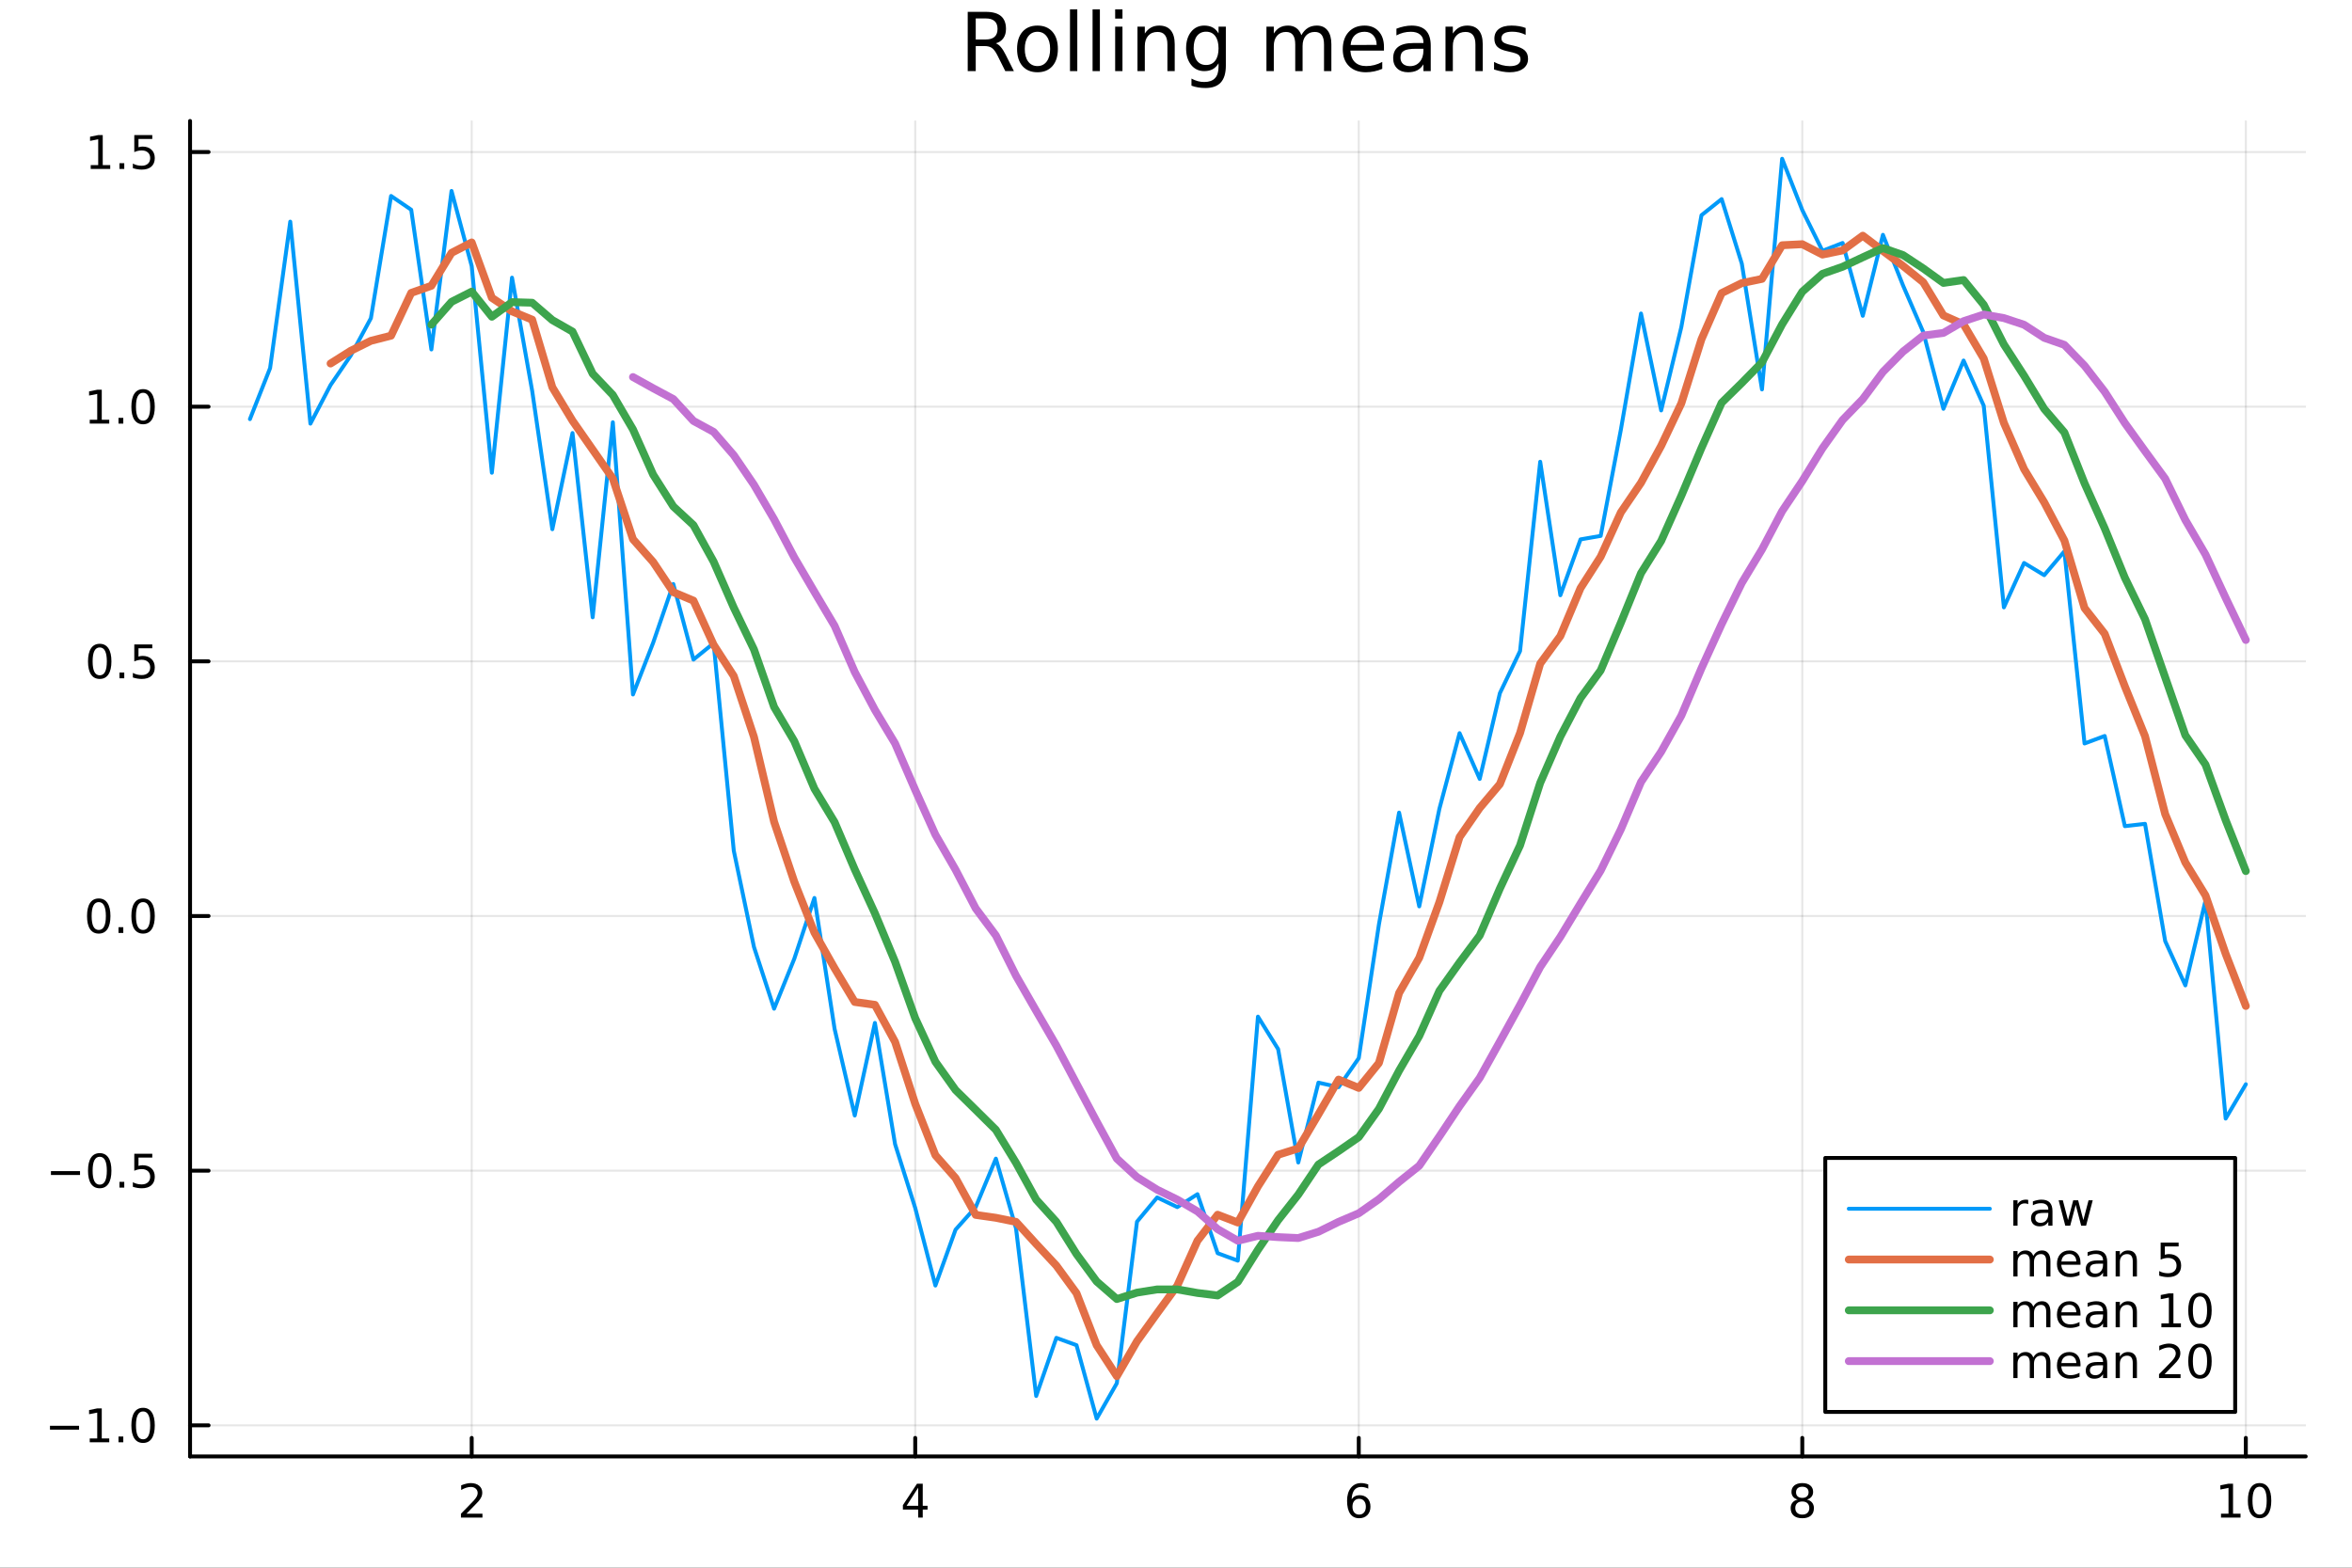 <?xml version="1.0" encoding="utf-8"?>
<svg xmlns="http://www.w3.org/2000/svg" xmlns:xlink="http://www.w3.org/1999/xlink" width="600" height="400" viewBox="0 0 2400 1600">
<rect x="0" y="0" width="2400" height="1600" fill="#333333" stroke="none"/>
<defs>
  <clipPath id="clip810">
    <rect x="0" y="0" width="2400" height="1600"/>
  </clipPath>
</defs>
<path clip-path="url(#clip810)" d="M0 1600 L2400 1600 L2400 0 L0 0  Z" fill="#ffffff" fill-rule="evenodd" fill-opacity="1"/>
<defs>
  <clipPath id="clip811">
    <rect x="480" y="0" width="1681" height="1600"/>
  </clipPath>
</defs>
<path clip-path="url(#clip810)" d="M193.936 1486.45 L2352.76 1486.45 L2352.76 123.472 L193.936 123.472  Z" fill="#ffffff" fill-rule="evenodd" fill-opacity="1"/>
<defs>
  <clipPath id="clip812">
    <rect x="193" y="123" width="2160" height="1364"/>
  </clipPath>
</defs>
<polyline clip-path="url(#clip812)" style="stroke:#000000; stroke-linecap:round; stroke-linejoin:round; stroke-width:2; stroke-opacity:0.1; fill:none" points="481.326,1486.45 481.326,123.472 "/>
<polyline clip-path="url(#clip812)" style="stroke:#000000; stroke-linecap:round; stroke-linejoin:round; stroke-width:2; stroke-opacity:0.1; fill:none" points="933.909,1486.45 933.909,123.472 "/>
<polyline clip-path="url(#clip812)" style="stroke:#000000; stroke-linecap:round; stroke-linejoin:round; stroke-width:2; stroke-opacity:0.1; fill:none" points="1386.49,1486.45 1386.49,123.472 "/>
<polyline clip-path="url(#clip812)" style="stroke:#000000; stroke-linecap:round; stroke-linejoin:round; stroke-width:2; stroke-opacity:0.1; fill:none" points="1839.07,1486.45 1839.07,123.472 "/>
<polyline clip-path="url(#clip812)" style="stroke:#000000; stroke-linecap:round; stroke-linejoin:round; stroke-width:2; stroke-opacity:0.1; fill:none" points="2291.66,1486.45 2291.66,123.472 "/>
<polyline clip-path="url(#clip810)" style="stroke:#000000; stroke-linecap:round; stroke-linejoin:round; stroke-width:4; stroke-opacity:1; fill:none" points="193.936,1486.45 2352.76,1486.45 "/>
<polyline clip-path="url(#clip810)" style="stroke:#000000; stroke-linecap:round; stroke-linejoin:round; stroke-width:4; stroke-opacity:1; fill:none" points="481.326,1486.45 481.326,1467.55 "/>
<polyline clip-path="url(#clip810)" style="stroke:#000000; stroke-linecap:round; stroke-linejoin:round; stroke-width:4; stroke-opacity:1; fill:none" points="933.909,1486.45 933.909,1467.55 "/>
<polyline clip-path="url(#clip810)" style="stroke:#000000; stroke-linecap:round; stroke-linejoin:round; stroke-width:4; stroke-opacity:1; fill:none" points="1386.49,1486.45 1386.49,1467.55 "/>
<polyline clip-path="url(#clip810)" style="stroke:#000000; stroke-linecap:round; stroke-linejoin:round; stroke-width:4; stroke-opacity:1; fill:none" points="1839.07,1486.45 1839.07,1467.55 "/>
<polyline clip-path="url(#clip810)" style="stroke:#000000; stroke-linecap:round; stroke-linejoin:round; stroke-width:4; stroke-opacity:1; fill:none" points="2291.66,1486.45 2291.66,1467.55 "/>
<path clip-path="url(#clip810)" d="M475.979 1544.91 L492.298 1544.91 L492.298 1548.85 L470.354 1548.85 L470.354 1544.91 Q473.016 1542.16 477.599 1537.53 Q482.206 1532.88 483.386 1531.53 Q485.632 1529.01 486.511 1527.27 Q487.414 1525.51 487.414 1523.82 Q487.414 1521.07 485.47 1519.33 Q483.548 1517.6 480.446 1517.6 Q478.247 1517.6 475.794 1518.36 Q473.363 1519.13 470.585 1520.68 L470.585 1515.95 Q473.409 1514.82 475.863 1514.24 Q478.317 1513.66 480.354 1513.66 Q485.724 1513.66 488.919 1516.35 Q492.113 1519.03 492.113 1523.52 Q492.113 1525.65 491.303 1527.57 Q490.516 1529.47 488.409 1532.07 Q487.831 1532.74 484.729 1535.95 Q481.627 1539.15 475.979 1544.91 Z" fill="#000000" fill-rule="nonzero" fill-opacity="1" /><path clip-path="url(#clip810)" d="M936.918 1518.36 L925.113 1536.81 L936.918 1536.81 L936.918 1518.36 M935.691 1514.29 L941.571 1514.29 L941.571 1536.81 L946.501 1536.81 L946.501 1540.7 L941.571 1540.7 L941.571 1548.85 L936.918 1548.85 L936.918 1540.7 L921.316 1540.7 L921.316 1536.19 L935.691 1514.29 Z" fill="#000000" fill-rule="nonzero" fill-opacity="1" /><path clip-path="url(#clip810)" d="M1386.9 1529.7 Q1383.75 1529.7 1381.9 1531.86 Q1380.07 1534.01 1380.07 1537.76 Q1380.07 1541.49 1381.9 1543.66 Q1383.75 1545.82 1386.9 1545.82 Q1390.04 1545.82 1391.87 1543.66 Q1393.73 1541.49 1393.73 1537.76 Q1393.73 1534.01 1391.87 1531.86 Q1390.04 1529.7 1386.9 1529.7 M1396.18 1515.05 L1396.18 1519.31 Q1394.42 1518.48 1392.61 1518.04 Q1390.83 1517.6 1389.07 1517.6 Q1384.44 1517.6 1381.99 1520.72 Q1379.56 1523.85 1379.21 1530.17 Q1380.58 1528.15 1382.64 1527.09 Q1384.7 1526 1387.17 1526 Q1392.38 1526 1395.39 1529.17 Q1398.42 1532.32 1398.42 1537.76 Q1398.42 1543.08 1395.28 1546.3 Q1392.13 1549.52 1386.9 1549.52 Q1380.9 1549.52 1377.73 1544.94 Q1374.56 1540.33 1374.56 1531.6 Q1374.56 1523.41 1378.45 1518.55 Q1382.34 1513.66 1388.89 1513.66 Q1390.65 1513.66 1392.43 1514.01 Q1394.23 1514.36 1396.18 1515.05 Z" fill="#000000" fill-rule="nonzero" fill-opacity="1" /><path clip-path="url(#clip810)" d="M1839.07 1532.44 Q1835.74 1532.44 1833.82 1534.22 Q1831.92 1536 1831.92 1539.13 Q1831.92 1542.25 1833.82 1544.03 Q1835.74 1545.82 1839.07 1545.82 Q1842.41 1545.82 1844.33 1544.03 Q1846.25 1542.23 1846.25 1539.13 Q1846.25 1536 1844.33 1534.22 Q1842.43 1532.44 1839.07 1532.44 M1834.4 1530.45 Q1831.39 1529.7 1829.7 1527.64 Q1828.03 1525.58 1828.03 1522.62 Q1828.03 1518.48 1830.97 1516.07 Q1833.94 1513.66 1839.07 1513.66 Q1844.24 1513.66 1847.18 1516.07 Q1850.12 1518.48 1850.12 1522.62 Q1850.12 1525.58 1848.43 1527.64 Q1846.76 1529.7 1843.77 1530.45 Q1847.15 1531.23 1849.03 1533.52 Q1850.93 1535.82 1850.93 1539.13 Q1850.93 1544.15 1847.85 1546.83 Q1844.79 1549.52 1839.07 1549.52 Q1833.36 1549.52 1830.28 1546.83 Q1827.22 1544.15 1827.22 1539.13 Q1827.22 1535.82 1829.12 1533.52 Q1831.02 1531.23 1834.4 1530.45 M1832.69 1523.06 Q1832.69 1525.75 1834.35 1527.25 Q1836.04 1528.76 1839.07 1528.76 Q1842.08 1528.76 1843.77 1527.25 Q1845.49 1525.75 1845.49 1523.06 Q1845.49 1520.38 1843.77 1518.87 Q1842.08 1517.37 1839.07 1517.37 Q1836.04 1517.37 1834.35 1518.87 Q1832.69 1520.38 1832.69 1523.06 Z" fill="#000000" fill-rule="nonzero" fill-opacity="1" /><path clip-path="url(#clip810)" d="M2266.34 1544.91 L2273.98 1544.91 L2273.98 1518.55 L2265.67 1520.21 L2265.67 1515.95 L2273.94 1514.29 L2278.61 1514.29 L2278.61 1544.91 L2286.25 1544.91 L2286.25 1548.85 L2266.34 1548.85 L2266.34 1544.91 Z" fill="#000000" fill-rule="nonzero" fill-opacity="1" /><path clip-path="url(#clip810)" d="M2305.7 1517.37 Q2302.09 1517.37 2300.26 1520.93 Q2298.45 1524.47 2298.45 1531.6 Q2298.45 1538.71 2300.26 1542.27 Q2302.09 1545.82 2305.7 1545.82 Q2309.33 1545.82 2311.14 1542.27 Q2312.96 1538.71 2312.96 1531.6 Q2312.96 1524.47 2311.14 1520.93 Q2309.33 1517.37 2305.7 1517.37 M2305.7 1513.66 Q2311.51 1513.66 2314.56 1518.27 Q2317.64 1522.85 2317.64 1531.6 Q2317.64 1540.33 2314.56 1544.94 Q2311.51 1549.52 2305.7 1549.52 Q2299.89 1549.52 2296.81 1544.94 Q2293.75 1540.33 2293.75 1531.6 Q2293.75 1522.85 2296.81 1518.27 Q2299.89 1513.66 2305.7 1513.66 Z" fill="#000000" fill-rule="nonzero" fill-opacity="1" /><polyline clip-path="url(#clip812)" style="stroke:#000000; stroke-linecap:round; stroke-linejoin:round; stroke-width:2; stroke-opacity:0.1; fill:none" points="193.936,1454.73 2352.76,1454.73 "/>
<polyline clip-path="url(#clip812)" style="stroke:#000000; stroke-linecap:round; stroke-linejoin:round; stroke-width:2; stroke-opacity:0.1; fill:none" points="193.936,1194.81 2352.76,1194.81 "/>
<polyline clip-path="url(#clip812)" style="stroke:#000000; stroke-linecap:round; stroke-linejoin:round; stroke-width:2; stroke-opacity:0.1; fill:none" points="193.936,934.899 2352.76,934.899 "/>
<polyline clip-path="url(#clip812)" style="stroke:#000000; stroke-linecap:round; stroke-linejoin:round; stroke-width:2; stroke-opacity:0.1; fill:none" points="193.936,674.984 2352.76,674.984 "/>
<polyline clip-path="url(#clip812)" style="stroke:#000000; stroke-linecap:round; stroke-linejoin:round; stroke-width:2; stroke-opacity:0.1; fill:none" points="193.936,415.07 2352.76,415.07 "/>
<polyline clip-path="url(#clip812)" style="stroke:#000000; stroke-linecap:round; stroke-linejoin:round; stroke-width:2; stroke-opacity:0.1; fill:none" points="193.936,155.156 2352.76,155.156 "/>
<polyline clip-path="url(#clip810)" style="stroke:#000000; stroke-linecap:round; stroke-linejoin:round; stroke-width:4; stroke-opacity:1; fill:none" points="193.936,1486.45 193.936,123.472 "/>
<polyline clip-path="url(#clip810)" style="stroke:#000000; stroke-linecap:round; stroke-linejoin:round; stroke-width:4; stroke-opacity:1; fill:none" points="193.936,1454.73 212.834,1454.73 "/>
<polyline clip-path="url(#clip810)" style="stroke:#000000; stroke-linecap:round; stroke-linejoin:round; stroke-width:4; stroke-opacity:1; fill:none" points="193.936,1194.81 212.834,1194.81 "/>
<polyline clip-path="url(#clip810)" style="stroke:#000000; stroke-linecap:round; stroke-linejoin:round; stroke-width:4; stroke-opacity:1; fill:none" points="193.936,934.899 212.834,934.899 "/>
<polyline clip-path="url(#clip810)" style="stroke:#000000; stroke-linecap:round; stroke-linejoin:round; stroke-width:4; stroke-opacity:1; fill:none" points="193.936,674.984 212.834,674.984 "/>
<polyline clip-path="url(#clip810)" style="stroke:#000000; stroke-linecap:round; stroke-linejoin:round; stroke-width:4; stroke-opacity:1; fill:none" points="193.936,415.07 212.834,415.07 "/>
<polyline clip-path="url(#clip810)" style="stroke:#000000; stroke-linecap:round; stroke-linejoin:round; stroke-width:4; stroke-opacity:1; fill:none" points="193.936,155.156 212.834,155.156 "/>
<path clip-path="url(#clip810)" d="M50.992 1455.18 L80.668 1455.18 L80.668 1459.11 L50.992 1459.11 L50.992 1455.18 Z" fill="#000000" fill-rule="nonzero" fill-opacity="1" /><path clip-path="url(#clip810)" d="M91.571 1468.07 L99.21 1468.07 L99.21 1441.71 L90.899 1443.37 L90.899 1439.11 L99.163 1437.45 L103.839 1437.45 L103.839 1468.07 L111.478 1468.07 L111.478 1472.01 L91.571 1472.01 L91.571 1468.07 Z" fill="#000000" fill-rule="nonzero" fill-opacity="1" /><path clip-path="url(#clip810)" d="M120.922 1466.13 L125.807 1466.13 L125.807 1472.01 L120.922 1472.01 L120.922 1466.13 Z" fill="#000000" fill-rule="nonzero" fill-opacity="1" /><path clip-path="url(#clip810)" d="M145.992 1440.53 Q142.381 1440.53 140.552 1444.09 Q138.746 1447.63 138.746 1454.76 Q138.746 1461.87 140.552 1465.43 Q142.381 1468.97 145.992 1468.97 Q149.626 1468.97 151.431 1465.43 Q153.26 1461.87 153.26 1454.76 Q153.26 1447.63 151.431 1444.09 Q149.626 1440.53 145.992 1440.53 M145.992 1436.82 Q151.802 1436.82 154.857 1441.43 Q157.936 1446.01 157.936 1454.76 Q157.936 1463.49 154.857 1468.1 Q151.802 1472.68 145.992 1472.68 Q140.181 1472.68 137.103 1468.1 Q134.047 1463.49 134.047 1454.76 Q134.047 1446.01 137.103 1441.43 Q140.181 1436.82 145.992 1436.82 Z" fill="#000000" fill-rule="nonzero" fill-opacity="1" /><path clip-path="url(#clip810)" d="M51.987 1195.26 L81.663 1195.26 L81.663 1199.2 L51.987 1199.2 L51.987 1195.26 Z" fill="#000000" fill-rule="nonzero" fill-opacity="1" /><path clip-path="url(#clip810)" d="M101.756 1180.61 Q98.145 1180.61 96.316 1184.18 Q94.51 1187.72 94.51 1194.85 Q94.51 1201.95 96.316 1205.52 Q98.145 1209.06 101.756 1209.06 Q105.39 1209.06 107.196 1205.52 Q109.024 1201.95 109.024 1194.85 Q109.024 1187.72 107.196 1184.18 Q105.39 1180.61 101.756 1180.61 M101.756 1176.91 Q107.566 1176.91 110.621 1181.51 Q113.7 1186.1 113.7 1194.85 Q113.7 1203.57 110.621 1208.18 Q107.566 1212.76 101.756 1212.76 Q95.946 1212.76 92.867 1208.18 Q89.811 1203.57 89.811 1194.85 Q89.811 1186.1 92.867 1181.51 Q95.946 1176.91 101.756 1176.91 Z" fill="#000000" fill-rule="nonzero" fill-opacity="1" /><path clip-path="url(#clip810)" d="M121.918 1206.21 L126.802 1206.21 L126.802 1212.09 L121.918 1212.09 L121.918 1206.21 Z" fill="#000000" fill-rule="nonzero" fill-opacity="1" /><path clip-path="url(#clip810)" d="M137.033 1177.53 L155.39 1177.53 L155.39 1181.47 L141.316 1181.47 L141.316 1189.94 Q142.334 1189.59 143.353 1189.43 Q144.371 1189.25 145.39 1189.25 Q151.177 1189.25 154.556 1192.42 Q157.936 1195.59 157.936 1201.01 Q157.936 1206.58 154.464 1209.69 Q150.992 1212.76 144.672 1212.76 Q142.496 1212.76 140.228 1212.39 Q137.982 1212.02 135.575 1211.28 L135.575 1206.58 Q137.658 1207.72 139.881 1208.27 Q142.103 1208.83 144.58 1208.83 Q148.584 1208.83 150.922 1206.72 Q153.26 1204.62 153.26 1201.01 Q153.26 1197.39 150.922 1195.29 Q148.584 1193.18 144.58 1193.18 Q142.705 1193.18 140.83 1193.6 Q138.978 1194.01 137.033 1194.89 L137.033 1177.53 Z" fill="#000000" fill-rule="nonzero" fill-opacity="1" /><path clip-path="url(#clip810)" d="M100.76 920.697 Q97.149 920.697 95.321 924.262 Q93.515 927.804 93.515 934.933 Q93.515 942.04 95.321 945.605 Q97.149 949.146 100.76 949.146 Q104.395 949.146 106.2 945.605 Q108.029 942.04 108.029 934.933 Q108.029 927.804 106.2 924.262 Q104.395 920.697 100.76 920.697 M100.76 916.994 Q106.571 916.994 109.626 921.6 Q112.705 926.183 112.705 934.933 Q112.705 943.66 109.626 948.267 Q106.571 952.85 100.76 952.85 Q94.95 952.85 91.871 948.267 Q88.816 943.66 88.816 934.933 Q88.816 926.183 91.871 921.6 Q94.95 916.994 100.76 916.994 Z" fill="#000000" fill-rule="nonzero" fill-opacity="1" /><path clip-path="url(#clip810)" d="M120.922 946.299 L125.807 946.299 L125.807 952.179 L120.922 952.179 L120.922 946.299 Z" fill="#000000" fill-rule="nonzero" fill-opacity="1" /><path clip-path="url(#clip810)" d="M145.992 920.697 Q142.381 920.697 140.552 924.262 Q138.746 927.804 138.746 934.933 Q138.746 942.04 140.552 945.605 Q142.381 949.146 145.992 949.146 Q149.626 949.146 151.431 945.605 Q153.26 942.04 153.26 934.933 Q153.26 927.804 151.431 924.262 Q149.626 920.697 145.992 920.697 M145.992 916.994 Q151.802 916.994 154.857 921.6 Q157.936 926.183 157.936 934.933 Q157.936 943.66 154.857 948.267 Q151.802 952.85 145.992 952.85 Q140.181 952.85 137.103 948.267 Q134.047 943.66 134.047 934.933 Q134.047 926.183 137.103 921.6 Q140.181 916.994 145.992 916.994 Z" fill="#000000" fill-rule="nonzero" fill-opacity="1" /><path clip-path="url(#clip810)" d="M101.756 660.783 Q98.145 660.783 96.316 664.348 Q94.51 667.889 94.51 675.019 Q94.51 682.125 96.316 685.69 Q98.145 689.232 101.756 689.232 Q105.39 689.232 107.196 685.69 Q109.024 682.125 109.024 675.019 Q109.024 667.889 107.196 664.348 Q105.39 660.783 101.756 660.783 M101.756 657.079 Q107.566 657.079 110.621 661.686 Q113.7 666.269 113.7 675.019 Q113.7 683.746 110.621 688.352 Q107.566 692.936 101.756 692.936 Q95.946 692.936 92.867 688.352 Q89.811 683.746 89.811 675.019 Q89.811 666.269 92.867 661.686 Q95.946 657.079 101.756 657.079 Z" fill="#000000" fill-rule="nonzero" fill-opacity="1" /><path clip-path="url(#clip810)" d="M121.918 686.385 L126.802 686.385 L126.802 692.264 L121.918 692.264 L121.918 686.385 Z" fill="#000000" fill-rule="nonzero" fill-opacity="1" /><path clip-path="url(#clip810)" d="M137.033 657.704 L155.39 657.704 L155.39 661.639 L141.316 661.639 L141.316 670.112 Q142.334 669.764 143.353 669.602 Q144.371 669.417 145.39 669.417 Q151.177 669.417 154.556 672.588 Q157.936 675.76 157.936 681.176 Q157.936 686.755 154.464 689.857 Q150.992 692.936 144.672 692.936 Q142.496 692.936 140.228 692.565 Q137.982 692.195 135.575 691.454 L135.575 686.755 Q137.658 687.889 139.881 688.445 Q142.103 689 144.58 689 Q148.584 689 150.922 686.894 Q153.26 684.787 153.26 681.176 Q153.26 677.565 150.922 675.459 Q148.584 673.352 144.58 673.352 Q142.705 673.352 140.83 673.769 Q138.978 674.186 137.033 675.065 L137.033 657.704 Z" fill="#000000" fill-rule="nonzero" fill-opacity="1" /><path clip-path="url(#clip810)" d="M91.571 428.415 L99.21 428.415 L99.21 402.049 L90.899 403.716 L90.899 399.457 L99.163 397.79 L103.839 397.79 L103.839 428.415 L111.478 428.415 L111.478 432.35 L91.571 432.35 L91.571 428.415 Z" fill="#000000" fill-rule="nonzero" fill-opacity="1" /><path clip-path="url(#clip810)" d="M120.922 426.47 L125.807 426.47 L125.807 432.35 L120.922 432.35 L120.922 426.47 Z" fill="#000000" fill-rule="nonzero" fill-opacity="1" /><path clip-path="url(#clip810)" d="M145.992 400.869 Q142.381 400.869 140.552 404.433 Q138.746 407.975 138.746 415.105 Q138.746 422.211 140.552 425.776 Q142.381 429.317 145.992 429.317 Q149.626 429.317 151.431 425.776 Q153.26 422.211 153.26 415.105 Q153.26 407.975 151.431 404.433 Q149.626 400.869 145.992 400.869 M145.992 397.165 Q151.802 397.165 154.857 401.771 Q157.936 406.355 157.936 415.105 Q157.936 423.831 154.857 428.438 Q151.802 433.021 145.992 433.021 Q140.181 433.021 137.103 428.438 Q134.047 423.831 134.047 415.105 Q134.047 406.355 137.103 401.771 Q140.181 397.165 145.992 397.165 Z" fill="#000000" fill-rule="nonzero" fill-opacity="1" /><path clip-path="url(#clip810)" d="M92.566 168.5 L100.205 168.5 L100.205 142.135 L91.895 143.801 L91.895 139.542 L100.159 137.876 L104.834 137.876 L104.834 168.5 L112.473 168.5 L112.473 172.436 L92.566 172.436 L92.566 168.5 Z" fill="#000000" fill-rule="nonzero" fill-opacity="1" /><path clip-path="url(#clip810)" d="M121.918 166.556 L126.802 166.556 L126.802 172.436 L121.918 172.436 L121.918 166.556 Z" fill="#000000" fill-rule="nonzero" fill-opacity="1" /><path clip-path="url(#clip810)" d="M137.033 137.876 L155.39 137.876 L155.39 141.811 L141.316 141.811 L141.316 150.283 Q142.334 149.936 143.353 149.774 Q144.371 149.588 145.39 149.588 Q151.177 149.588 154.556 152.76 Q157.936 155.931 157.936 161.348 Q157.936 166.926 154.464 170.028 Q150.992 173.107 144.672 173.107 Q142.496 173.107 140.228 172.736 Q137.982 172.366 135.575 171.625 L135.575 166.926 Q137.658 168.061 139.881 168.616 Q142.103 169.172 144.58 169.172 Q148.584 169.172 150.922 167.065 Q153.26 164.959 153.26 161.348 Q153.26 157.737 150.922 155.63 Q148.584 153.524 144.58 153.524 Q142.705 153.524 140.83 153.94 Q138.978 154.357 137.033 155.237 L137.033 137.876 Z" fill="#000000" fill-rule="nonzero" fill-opacity="1" /><path clip-path="url(#clip810)" d="M1016.15 44.22 Q1018.79 45.111 1021.26 48.028 Q1023.77 50.944 1026.28 56.048 L1034.59 72.576 L1025.8 72.576 L1018.06 57.061 Q1015.06 50.985 1012.22 49 Q1009.43 47.015 1004.57 47.015 L995.656 47.015 L995.656 72.576 L987.474 72.576 L987.474 12.096 L1005.95 12.096 Q1016.32 12.096 1021.42 16.43 Q1026.52 20.765 1026.52 29.515 Q1026.52 35.227 1023.85 38.994 Q1021.22 42.761 1016.15 44.22 M995.656 18.82 L995.656 40.29 L1005.95 40.29 Q1011.86 40.29 1014.86 37.576 Q1017.9 34.822 1017.9 29.515 Q1017.9 24.208 1014.86 21.535 Q1011.86 18.82 1005.95 18.82 L995.656 18.82 Z" fill="#000000" fill-rule="nonzero" fill-opacity="1" /><path clip-path="url(#clip810)" d="M1058.65 32.431 Q1052.65 32.431 1049.17 37.131 Q1045.69 41.789 1045.69 49.931 Q1045.69 58.074 1049.13 62.773 Q1052.61 67.431 1058.65 67.431 Q1064.6 67.431 1068.09 62.732 Q1071.57 58.033 1071.57 49.931 Q1071.57 41.87 1068.09 37.171 Q1064.6 32.431 1058.65 32.431 M1058.65 26.112 Q1068.37 26.112 1073.92 32.431 Q1079.47 38.751 1079.47 49.931 Q1079.47 61.071 1073.92 67.431 Q1068.37 73.751 1058.65 73.751 Q1048.89 73.751 1043.34 67.431 Q1037.83 61.071 1037.83 49.931 Q1037.83 38.751 1043.34 32.431 Q1048.89 26.112 1058.65 26.112 Z" fill="#000000" fill-rule="nonzero" fill-opacity="1" /><path clip-path="url(#clip810)" d="M1091.82 9.544 L1099.28 9.544 L1099.28 72.576 L1091.82 72.576 L1091.82 9.544 Z" fill="#000000" fill-rule="nonzero" fill-opacity="1" /><path clip-path="url(#clip810)" d="M1114.87 9.544 L1122.33 9.544 L1122.33 72.576 L1114.87 72.576 L1114.87 9.544 Z" fill="#000000" fill-rule="nonzero" fill-opacity="1" /><path clip-path="url(#clip810)" d="M1137.92 27.206 L1145.38 27.206 L1145.38 72.576 L1137.92 72.576 L1137.92 27.206 M1137.92 9.544 L1145.38 9.544 L1145.38 18.983 L1137.92 18.983 L1137.92 9.544 Z" fill="#000000" fill-rule="nonzero" fill-opacity="1" /><path clip-path="url(#clip810)" d="M1198.69 45.192 L1198.69 72.576 L1191.23 72.576 L1191.23 45.435 Q1191.23 38.994 1188.72 35.794 Q1186.21 32.594 1181.19 32.594 Q1175.15 32.594 1171.67 36.442 Q1168.18 40.29 1168.18 46.934 L1168.18 72.576 L1160.69 72.576 L1160.69 27.206 L1168.18 27.206 L1168.18 34.254 Q1170.86 30.163 1174.46 28.138 Q1178.11 26.112 1182.85 26.112 Q1190.67 26.112 1194.68 30.973 Q1198.69 35.794 1198.69 45.192 Z" fill="#000000" fill-rule="nonzero" fill-opacity="1" /><path clip-path="url(#clip810)" d="M1243.41 49.364 Q1243.41 41.263 1240.05 36.806 Q1236.73 32.35 1230.69 32.35 Q1224.69 32.35 1221.33 36.806 Q1218.01 41.263 1218.01 49.364 Q1218.01 57.426 1221.33 61.882 Q1224.69 66.338 1230.69 66.338 Q1236.73 66.338 1240.05 61.882 Q1243.41 57.426 1243.41 49.364 M1250.86 66.945 Q1250.86 78.531 1245.72 84.162 Q1240.57 89.833 1229.96 89.833 Q1226.03 89.833 1222.55 89.225 Q1219.06 88.658 1215.78 87.443 L1215.78 80.192 Q1219.06 81.974 1222.26 82.825 Q1225.46 83.675 1228.79 83.675 Q1236.12 83.675 1239.76 79.827 Q1243.41 76.019 1243.41 68.282 L1243.41 64.596 Q1241.1 68.606 1237.5 70.591 Q1233.89 72.576 1228.87 72.576 Q1220.52 72.576 1215.42 66.216 Q1210.31 59.856 1210.31 49.364 Q1210.31 38.832 1215.42 32.472 Q1220.52 26.112 1228.87 26.112 Q1233.89 26.112 1237.5 28.097 Q1241.1 30.082 1243.41 34.092 L1243.41 27.206 L1250.86 27.206 L1250.86 66.945 Z" fill="#000000" fill-rule="nonzero" fill-opacity="1" /><path clip-path="url(#clip810)" d="M1327.91 35.915 Q1330.71 30.892 1334.6 28.502 Q1338.48 26.112 1343.75 26.112 Q1350.84 26.112 1354.69 31.095 Q1358.54 36.037 1358.54 45.192 L1358.54 72.576 L1351.04 72.576 L1351.04 45.435 Q1351.04 38.913 1348.73 35.753 Q1346.42 32.594 1341.68 32.594 Q1335.89 32.594 1332.53 36.442 Q1329.17 40.29 1329.17 46.934 L1329.17 72.576 L1321.67 72.576 L1321.67 45.435 Q1321.67 38.873 1319.36 35.753 Q1317.06 32.594 1312.23 32.594 Q1306.52 32.594 1303.16 36.482 Q1299.8 40.331 1299.8 46.934 L1299.8 72.576 L1292.3 72.576 L1292.3 27.206 L1299.8 27.206 L1299.8 34.254 Q1302.35 30.082 1305.92 28.097 Q1309.48 26.112 1314.38 26.112 Q1319.32 26.112 1322.77 28.624 Q1326.25 31.135 1327.91 35.915 Z" fill="#000000" fill-rule="nonzero" fill-opacity="1" /><path clip-path="url(#clip810)" d="M1412.21 48.028 L1412.21 51.673 L1377.94 51.673 Q1378.43 59.37 1382.56 63.421 Q1386.73 67.431 1394.14 67.431 Q1398.44 67.431 1402.45 66.378 Q1406.5 65.325 1410.47 63.218 L1410.47 70.267 Q1406.46 71.968 1402.25 72.86 Q1398.03 73.751 1393.7 73.751 Q1382.84 73.751 1376.48 67.431 Q1370.16 61.112 1370.16 50.337 Q1370.16 39.197 1376.16 32.675 Q1382.19 26.112 1392.4 26.112 Q1401.56 26.112 1406.86 32.026 Q1412.21 37.9 1412.21 48.028 M1404.76 45.84 Q1404.68 39.723 1401.31 36.077 Q1397.99 32.431 1392.48 32.431 Q1386.24 32.431 1382.48 35.956 Q1378.75 39.48 1378.18 45.88 L1404.76 45.84 Z" fill="#000000" fill-rule="nonzero" fill-opacity="1" /><path clip-path="url(#clip810)" d="M1445.06 49.769 Q1436.03 49.769 1432.55 51.835 Q1429.06 53.901 1429.06 58.884 Q1429.06 62.854 1431.66 65.203 Q1434.29 67.512 1438.78 67.512 Q1444.98 67.512 1448.71 63.137 Q1452.48 58.722 1452.48 51.43 L1452.48 49.769 L1445.06 49.769 M1459.93 46.691 L1459.93 72.576 L1452.48 72.576 L1452.48 65.689 Q1449.92 69.821 1446.12 71.806 Q1442.31 73.751 1436.8 73.751 Q1429.83 73.751 1425.7 69.862 Q1421.61 65.933 1421.61 59.37 Q1421.61 51.714 1426.71 47.825 Q1431.86 43.936 1442.03 43.936 L1452.48 43.936 L1452.48 43.207 Q1452.48 38.062 1449.07 35.267 Q1445.71 32.431 1439.6 32.431 Q1435.71 32.431 1432.02 33.363 Q1428.33 34.295 1424.93 36.158 L1424.93 29.272 Q1429.02 27.692 1432.87 26.922 Q1436.72 26.112 1440.36 26.112 Q1450.21 26.112 1455.07 31.216 Q1459.93 36.32 1459.93 46.691 Z" fill="#000000" fill-rule="nonzero" fill-opacity="1" /><path clip-path="url(#clip810)" d="M1513 45.192 L1513 72.576 L1505.54 72.576 L1505.54 45.435 Q1505.54 38.994 1503.03 35.794 Q1500.52 32.594 1495.5 32.594 Q1489.46 32.594 1485.98 36.442 Q1482.49 40.29 1482.49 46.934 L1482.49 72.576 L1475 72.576 L1475 27.206 L1482.49 27.206 L1482.49 34.254 Q1485.17 30.163 1488.77 28.138 Q1492.42 26.112 1497.16 26.112 Q1504.98 26.112 1508.99 30.973 Q1513 35.794 1513 45.192 Z" fill="#000000" fill-rule="nonzero" fill-opacity="1" /><path clip-path="url(#clip810)" d="M1556.79 28.543 L1556.79 35.591 Q1553.63 33.971 1550.23 33.161 Q1546.82 32.35 1543.18 32.35 Q1537.63 32.35 1534.83 34.052 Q1532.08 35.753 1532.08 39.156 Q1532.08 41.749 1534.06 43.248 Q1536.05 44.706 1542.04 46.043 L1544.59 46.61 Q1552.53 48.311 1555.86 51.43 Q1559.22 54.509 1559.22 60.059 Q1559.22 66.378 1554.2 70.064 Q1549.21 73.751 1540.46 73.751 Q1536.82 73.751 1532.85 73.022 Q1528.92 72.333 1524.54 70.915 L1524.54 63.218 Q1528.67 65.365 1532.68 66.459 Q1536.7 67.512 1540.62 67.512 Q1545.89 67.512 1548.73 65.73 Q1551.56 63.907 1551.56 60.626 Q1551.56 57.588 1549.5 55.967 Q1547.47 54.347 1540.54 52.848 L1537.95 52.24 Q1531.02 50.782 1527.95 47.785 Q1524.87 44.746 1524.87 39.48 Q1524.87 33.08 1529.4 29.596 Q1533.94 26.112 1542.29 26.112 Q1546.42 26.112 1550.06 26.72 Q1553.71 27.327 1556.79 28.543 Z" fill="#000000" fill-rule="nonzero" fill-opacity="1" /><polyline clip-path="url(#clip812)" style="stroke:#009af9; stroke-linecap:round; stroke-linejoin:round; stroke-width:4; stroke-opacity:1; fill:none" points="255.035,427.754 275.607,375.708 296.179,226.214 316.751,432.366 337.322,392.945 357.894,362.872 378.466,324.779 399.038,200.023 419.61,214.069 440.182,356.658 460.754,194.883 481.326,271.567 501.898,482.48 522.47,283.385 543.042,398.953 563.614,540.127 584.186,441.973 604.758,630.022 625.33,430.973 645.902,708.791 666.474,656.056 687.046,596.07 707.617,673.167 728.189,656.44 748.761,868.271 769.333,966.425 789.905,1029.49 810.477,978.6 831.049,916.48 851.621,1050.07 872.193,1138.49 892.765,1044.01 913.337,1167.76 933.909,1232.89 954.481,1312.04 975.053,1255.02 995.625,1231.96 1016.2,1182.5 1036.77,1253.77 1057.34,1424.74 1077.91,1365.43 1098.48,1372.91 1119.06,1447.87 1139.63,1411.73 1160.2,1246.87 1180.77,1222.13 1201.34,1231.98 1221.92,1218.8 1242.49,1279.03 1263.06,1286.63 1283.63,1037.59 1304.2,1070.71 1324.78,1186.46 1345.35,1104.95 1365.92,1109.56 1386.49,1079.96 1407.06,943.551 1427.64,829.364 1448.21,925.05 1468.78,825.452 1489.35,748.271 1509.92,794.992 1530.5,707.445 1551.07,664.496 1571.64,471.265 1592.21,607.512 1612.78,550.512 1633.35,546.938 1653.93,438.629 1674.5,319.977 1695.07,418.883 1715.64,333.824 1736.21,219.657 1756.79,203.203 1777.36,269.106 1797.93,397.448 1818.5,162.047 1839.07,214.422 1859.65,256.008 1880.22,247.97 1900.79,322.308 1921.36,239.651 1941.93,291.474 1962.51,338.96 1983.08,417.238 2003.65,367.973 2024.22,414.102 2044.79,619.887 2065.37,574.574 2085.94,587.034 2106.51,562.691 2127.08,758.807 2147.65,751.146 2168.23,843.179 2188.8,840.825 2209.37,960.477 2229.94,1005.7 2250.51,919.153 2271.09,1141.62 2291.66,1106.63 "/>
<polyline clip-path="url(#clip812)" style="stroke:#e26f46; stroke-linecap:round; stroke-linejoin:round; stroke-width:8; stroke-opacity:1; fill:none" points="337.322,370.997 357.894,358.021 378.466,347.835 399.038,342.597 419.61,298.938 440.182,291.68 460.754,258.083 481.326,247.44 501.898,303.932 522.47,317.795 543.042,326.254 563.614,395.302 584.186,429.384 604.758,458.892 625.33,488.41 645.902,550.377 666.474,573.563 687.046,604.382 707.617,613.011 728.189,658.105 748.761,690.001 769.333,752.075 789.905,838.759 810.477,899.845 831.049,951.853 851.621,988.214 872.193,1022.63 892.765,1025.53 913.337,1063.36 933.909,1126.64 954.481,1179.04 975.053,1202.34 995.625,1239.93 1016.2,1242.88 1036.77,1247.06 1057.34,1269.6 1077.91,1291.68 1098.48,1319.87 1119.06,1372.95 1139.63,1404.54 1160.2,1368.96 1180.77,1340.3 1201.34,1312.12 1221.92,1266.3 1242.49,1239.76 1263.06,1247.71 1283.63,1210.8 1304.2,1178.55 1324.78,1172.08 1345.35,1137.27 1365.92,1101.85 1386.49,1110.33 1407.06,1084.9 1427.64,1013.48 1448.21,977.496 1468.78,920.676 1489.35,854.338 1509.92,824.626 1530.5,800.242 1551.07,748.131 1571.64,677.294 1592.21,649.142 1612.78,600.246 1633.35,568.145 1653.93,522.971 1674.5,492.714 1695.07,454.988 1715.64,411.65 1736.21,346.194 1756.79,299.109 1777.36,288.935 1797.93,284.648 1818.5,250.292 1839.07,249.245 1859.65,259.806 1880.22,255.579 1900.79,240.551 1921.36,256.072 1941.93,271.482 1962.51,288.073 1983.08,321.926 2003.65,331.059 2024.22,365.95 2044.79,431.632 2065.37,478.755 2085.94,512.714 2106.51,551.658 2127.08,620.598 2147.65,646.85 2168.23,700.571 2188.8,751.329 2209.37,830.887 2229.94,880.265 2250.51,913.866 2271.09,973.554 2291.66,1026.71 "/>
<polyline clip-path="url(#clip812)" style="stroke:#3da44d; stroke-linecap:round; stroke-linejoin:round; stroke-width:8; stroke-opacity:1; fill:none" points="440.182,331.339 460.754,308.052 481.326,297.638 501.898,323.264 522.47,308.366 543.042,308.967 563.614,326.692 584.186,338.412 604.758,381.412 625.33,403.102 645.902,438.315 666.474,484.433 687.046,516.883 707.617,535.952 728.189,573.257 748.761,620.189 769.333,662.819 789.905,721.571 810.477,756.428 831.049,804.979 851.621,839.107 872.193,887.351 892.765,932.145 913.337,981.604 933.909,1039.25 954.481,1083.63 975.053,1112.49 995.625,1132.73 1016.2,1153.12 1036.77,1186.85 1057.34,1224.32 1077.91,1247.01 1098.48,1279.9 1119.06,1307.91 1139.63,1325.8 1160.2,1319.28 1180.77,1315.99 1201.34,1315.99 1221.92,1319.62 1242.49,1322.15 1263.06,1308.34 1283.63,1275.55 1304.2,1245.33 1324.78,1219.19 1345.35,1188.51 1365.92,1174.78 1386.49,1160.57 1407.06,1131.72 1427.64,1092.78 1448.21,1057.38 1468.78,1011.26 1489.35,982.333 1509.92,954.761 1530.5,906.86 1551.07,862.814 1571.64,798.985 1592.21,751.74 1612.78,712.436 1633.35,684.193 1653.93,635.551 1674.5,585.004 1695.07,552.065 1715.64,505.948 1736.21,457.169 1756.79,411.04 1777.36,390.824 1797.93,369.818 1818.5,330.971 1839.07,297.72 1859.65,279.458 1880.22,272.257 1900.79,262.599 1921.36,253.182 1941.93,260.364 1962.51,273.939 1983.08,288.753 2003.65,285.805 2024.22,311.011 2044.79,351.557 2065.37,383.414 2085.94,417.32 2106.51,441.358 2127.08,493.274 2147.65,539.241 2168.23,589.663 2188.8,632.022 2209.37,691.272 2229.94,750.432 2250.51,780.358 2271.09,837.063 2291.66,889.022 "/>
<polyline clip-path="url(#clip812)" style="stroke:#c271d2; stroke-linecap:round; stroke-linejoin:round; stroke-width:8; stroke-opacity:1; fill:none" points="645.902,384.827 666.474,396.242 687.046,407.26 707.617,429.608 728.189,440.812 748.761,464.578 769.333,494.756 789.905,529.991 810.477,568.92 831.049,604.041 851.621,638.711 872.193,685.892 892.765,724.514 913.337,758.778 933.909,806.253 954.481,851.907 975.053,887.652 995.625,927.151 1016.2,954.775 1036.77,995.915 1057.34,1031.71 1077.91,1067.18 1098.48,1106.02 1119.06,1144.76 1139.63,1182.52 1160.2,1201.45 1180.77,1214.24 1201.34,1224.36 1221.92,1236.37 1242.49,1254.5 1263.06,1266.33 1283.63,1261.28 1304.2,1262.62 1324.78,1263.55 1345.35,1257.16 1365.92,1247.03 1386.49,1238.28 1407.06,1223.86 1427.64,1206.2 1448.21,1189.77 1468.78,1159.8 1489.35,1128.94 1509.92,1100.05 1530.5,1063.03 1551.07,1025.66 1571.64,986.884 1592.21,956.153 1612.78,922.08 1633.35,888.486 1653.93,846.466 1674.5,798.134 1695.07,767.199 1715.64,730.355 1736.21,682.015 1756.79,636.927 1777.36,594.904 1797.93,560.779 1818.5,521.704 1839.07,490.957 1859.65,457.504 1880.22,428.63 1900.79,407.332 1921.36,379.565 1941.93,358.767 1962.51,342.49 1983.08,339.788 2003.65,327.811 2024.22,320.991 2044.79,324.638 2065.37,331.436 2085.94,344.788 2106.51,351.979 2127.08,373.228 2147.65,399.802 2168.23,431.801 2188.8,460.387 2209.37,488.539 2229.94,530.721 2250.51,565.958 2271.09,610.238 2291.66,653.171 "/>
<path clip-path="url(#clip810)" d="M1862.53 1441.02 L2280.8 1441.02 L2280.8 1181.82 L1862.53 1181.82  Z" fill="#ffffff" fill-rule="evenodd" fill-opacity="1"/>
<polyline clip-path="url(#clip810)" style="stroke:#000000; stroke-linecap:round; stroke-linejoin:round; stroke-width:4; stroke-opacity:1; fill:none" points="1862.53,1441.02 2280.8,1441.02 2280.8,1181.82 1862.53,1181.82 1862.53,1441.02 "/>
<polyline clip-path="url(#clip810)" style="stroke:#009af9; stroke-linecap:round; stroke-linejoin:round; stroke-width:4; stroke-opacity:1; fill:none" points="1886.52,1233.66 2030.44,1233.66 "/>
<path clip-path="url(#clip810)" d="M2069.61 1228.99 Q2068.89 1228.57 2068.04 1228.39 Q2067.2 1228.18 2066.18 1228.18 Q2062.57 1228.18 2060.63 1230.54 Q2058.71 1232.88 2058.71 1237.28 L2058.71 1250.94 L2054.43 1250.94 L2054.43 1225.01 L2058.71 1225.01 L2058.71 1229.04 Q2060.05 1226.68 2062.2 1225.54 Q2064.36 1224.38 2067.43 1224.38 Q2067.87 1224.38 2068.41 1224.45 Q2068.94 1224.5 2069.59 1224.62 L2069.61 1228.99 Z" fill="#000000" fill-rule="nonzero" fill-opacity="1" /><path clip-path="url(#clip810)" d="M2085.86 1237.9 Q2080.7 1237.9 2078.71 1239.08 Q2076.72 1240.26 2076.72 1243.11 Q2076.72 1245.38 2078.2 1246.72 Q2079.7 1248.04 2082.27 1248.04 Q2085.81 1248.04 2087.94 1245.54 Q2090.1 1243.02 2090.1 1238.85 L2090.1 1237.9 L2085.86 1237.9 M2094.36 1236.14 L2094.36 1250.94 L2090.1 1250.94 L2090.1 1247 Q2088.64 1249.36 2086.46 1250.5 Q2084.29 1251.61 2081.14 1251.61 Q2077.16 1251.61 2074.8 1249.38 Q2072.46 1247.14 2072.46 1243.39 Q2072.46 1239.01 2075.37 1236.79 Q2078.31 1234.57 2084.12 1234.57 L2090.1 1234.57 L2090.1 1234.15 Q2090.1 1231.21 2088.15 1229.62 Q2086.23 1228 2082.74 1228 Q2080.51 1228 2078.41 1228.53 Q2076.3 1229.06 2074.36 1230.13 L2074.36 1226.19 Q2076.69 1225.29 2078.89 1224.85 Q2081.09 1224.38 2083.18 1224.38 Q2088.8 1224.38 2091.58 1227.3 Q2094.36 1230.22 2094.36 1236.14 Z" fill="#000000" fill-rule="nonzero" fill-opacity="1" /><path clip-path="url(#clip810)" d="M2100.65 1225.01 L2104.91 1225.01 L2110.24 1245.24 L2115.54 1225.01 L2120.56 1225.01 L2125.88 1245.24 L2131.18 1225.01 L2135.44 1225.01 L2128.66 1250.94 L2123.64 1250.94 L2118.06 1229.69 L2112.46 1250.94 L2107.43 1250.94 L2100.65 1225.01 Z" fill="#000000" fill-rule="nonzero" fill-opacity="1" /><polyline clip-path="url(#clip810)" style="stroke:#e26f46; stroke-linecap:round; stroke-linejoin:round; stroke-width:8; stroke-opacity:1; fill:none" points="1886.52,1285.5 2030.44,1285.5 "/>
<path clip-path="url(#clip810)" d="M2074.77 1281.83 Q2076.37 1278.96 2078.59 1277.59 Q2080.81 1276.22 2083.82 1276.22 Q2087.87 1276.22 2090.07 1279.07 Q2092.27 1281.9 2092.27 1287.13 L2092.27 1302.78 L2087.99 1302.78 L2087.99 1287.27 Q2087.99 1283.54 2086.67 1281.73 Q2085.35 1279.93 2082.64 1279.93 Q2079.33 1279.93 2077.41 1282.13 Q2075.49 1284.33 2075.49 1288.12 L2075.49 1302.78 L2071.21 1302.78 L2071.21 1287.27 Q2071.21 1283.52 2069.89 1281.73 Q2068.57 1279.93 2065.81 1279.93 Q2062.55 1279.93 2060.63 1282.15 Q2058.71 1284.35 2058.71 1288.12 L2058.71 1302.78 L2054.43 1302.78 L2054.43 1276.85 L2058.71 1276.85 L2058.71 1280.88 Q2060.17 1278.49 2062.2 1277.36 Q2064.24 1276.22 2067.04 1276.22 Q2069.86 1276.22 2071.83 1277.66 Q2073.82 1279.09 2074.77 1281.83 Z" fill="#000000" fill-rule="nonzero" fill-opacity="1" /><path clip-path="url(#clip810)" d="M2122.94 1288.75 L2122.94 1290.83 L2103.36 1290.83 Q2103.64 1295.23 2106 1297.54 Q2108.38 1299.84 2112.62 1299.84 Q2115.07 1299.84 2117.36 1299.23 Q2119.68 1298.63 2121.95 1297.43 L2121.95 1301.46 Q2119.66 1302.43 2117.25 1302.94 Q2114.84 1303.45 2112.36 1303.45 Q2106.16 1303.45 2102.53 1299.84 Q2098.92 1296.22 2098.92 1290.07 Q2098.92 1283.7 2102.34 1279.97 Q2105.79 1276.22 2111.62 1276.22 Q2116.86 1276.22 2119.89 1279.6 Q2122.94 1282.96 2122.94 1288.75 M2118.68 1287.5 Q2118.64 1284 2116.72 1281.92 Q2114.82 1279.84 2111.67 1279.84 Q2108.11 1279.84 2105.95 1281.85 Q2103.82 1283.86 2103.5 1287.52 L2118.68 1287.5 Z" fill="#000000" fill-rule="nonzero" fill-opacity="1" /><path clip-path="url(#clip810)" d="M2141.72 1289.74 Q2136.55 1289.74 2134.56 1290.92 Q2132.57 1292.1 2132.57 1294.95 Q2132.57 1297.22 2134.05 1298.56 Q2135.56 1299.88 2138.13 1299.88 Q2141.67 1299.88 2143.8 1297.38 Q2145.95 1294.86 2145.95 1290.69 L2145.95 1289.74 L2141.72 1289.74 M2150.21 1287.98 L2150.21 1302.78 L2145.95 1302.78 L2145.95 1298.84 Q2144.49 1301.2 2142.32 1302.34 Q2140.14 1303.45 2136.99 1303.45 Q2133.01 1303.45 2130.65 1301.22 Q2128.31 1298.98 2128.31 1295.23 Q2128.31 1290.85 2131.23 1288.63 Q2134.17 1286.41 2139.98 1286.41 L2145.95 1286.41 L2145.95 1285.99 Q2145.95 1283.05 2144.01 1281.46 Q2142.09 1279.84 2138.59 1279.84 Q2136.37 1279.84 2134.26 1280.37 Q2132.16 1280.9 2130.21 1281.97 L2130.21 1278.03 Q2132.55 1277.13 2134.75 1276.69 Q2136.95 1276.22 2139.03 1276.22 Q2144.66 1276.22 2147.43 1279.14 Q2150.21 1282.06 2150.21 1287.98 Z" fill="#000000" fill-rule="nonzero" fill-opacity="1" /><path clip-path="url(#clip810)" d="M2180.54 1287.13 L2180.54 1302.78 L2176.28 1302.78 L2176.28 1287.27 Q2176.28 1283.59 2174.84 1281.76 Q2173.41 1279.93 2170.54 1279.93 Q2167.09 1279.93 2165.1 1282.13 Q2163.11 1284.33 2163.11 1288.12 L2163.11 1302.78 L2158.82 1302.78 L2158.82 1276.85 L2163.11 1276.85 L2163.11 1280.88 Q2164.63 1278.54 2166.69 1277.38 Q2168.78 1276.22 2171.48 1276.22 Q2175.95 1276.22 2178.24 1279 Q2180.54 1281.76 2180.54 1287.13 Z" fill="#000000" fill-rule="nonzero" fill-opacity="1" /><path clip-path="url(#clip810)" d="M2204.75 1268.22 L2223.1 1268.22 L2223.1 1272.15 L2209.03 1272.15 L2209.03 1280.62 Q2210.05 1280.28 2211.07 1280.11 Q2212.09 1279.93 2213.1 1279.93 Q2218.89 1279.93 2222.27 1283.1 Q2225.65 1286.27 2225.65 1291.69 Q2225.65 1297.27 2222.18 1300.37 Q2218.71 1303.45 2212.39 1303.45 Q2210.21 1303.45 2207.94 1303.08 Q2205.7 1302.71 2203.29 1301.97 L2203.29 1297.27 Q2205.37 1298.4 2207.6 1298.96 Q2209.82 1299.51 2212.29 1299.51 Q2216.3 1299.51 2218.64 1297.41 Q2220.98 1295.3 2220.98 1291.69 Q2220.98 1288.08 2218.64 1285.97 Q2216.3 1283.86 2212.29 1283.86 Q2210.42 1283.86 2208.54 1284.28 Q2206.69 1284.7 2204.75 1285.58 L2204.75 1268.22 Z" fill="#000000" fill-rule="nonzero" fill-opacity="1" /><polyline clip-path="url(#clip810)" style="stroke:#3da44d; stroke-linecap:round; stroke-linejoin:round; stroke-width:8; stroke-opacity:1; fill:none" points="1886.52,1337.34 2030.44,1337.34 "/>
<path clip-path="url(#clip810)" d="M2074.77 1333.67 Q2076.37 1330.8 2078.59 1329.43 Q2080.81 1328.06 2083.82 1328.06 Q2087.87 1328.06 2090.07 1330.91 Q2092.27 1333.74 2092.27 1338.97 L2092.27 1354.62 L2087.99 1354.62 L2087.99 1339.11 Q2087.99 1335.38 2086.67 1333.57 Q2085.35 1331.77 2082.64 1331.77 Q2079.33 1331.77 2077.41 1333.97 Q2075.49 1336.17 2075.49 1339.96 L2075.49 1354.62 L2071.21 1354.62 L2071.21 1339.11 Q2071.21 1335.36 2069.89 1333.57 Q2068.57 1331.77 2065.81 1331.77 Q2062.55 1331.77 2060.63 1333.99 Q2058.71 1336.19 2058.71 1339.96 L2058.71 1354.62 L2054.43 1354.62 L2054.43 1328.69 L2058.71 1328.69 L2058.71 1332.72 Q2060.17 1330.33 2062.2 1329.2 Q2064.24 1328.06 2067.04 1328.06 Q2069.86 1328.06 2071.83 1329.5 Q2073.82 1330.93 2074.77 1333.67 Z" fill="#000000" fill-rule="nonzero" fill-opacity="1" /><path clip-path="url(#clip810)" d="M2122.94 1340.59 L2122.94 1342.67 L2103.36 1342.67 Q2103.64 1347.07 2106 1349.38 Q2108.38 1351.68 2112.62 1351.68 Q2115.07 1351.68 2117.36 1351.07 Q2119.68 1350.47 2121.95 1349.27 L2121.95 1353.3 Q2119.66 1354.27 2117.25 1354.78 Q2114.84 1355.29 2112.36 1355.29 Q2106.16 1355.29 2102.53 1351.68 Q2098.92 1348.06 2098.92 1341.91 Q2098.92 1335.54 2102.34 1331.81 Q2105.79 1328.06 2111.62 1328.06 Q2116.86 1328.06 2119.89 1331.44 Q2122.94 1334.8 2122.94 1340.59 M2118.68 1339.34 Q2118.64 1335.84 2116.72 1333.76 Q2114.82 1331.68 2111.67 1331.68 Q2108.11 1331.68 2105.95 1333.69 Q2103.82 1335.7 2103.5 1339.36 L2118.68 1339.34 Z" fill="#000000" fill-rule="nonzero" fill-opacity="1" /><path clip-path="url(#clip810)" d="M2141.72 1341.58 Q2136.55 1341.58 2134.56 1342.76 Q2132.57 1343.94 2132.57 1346.79 Q2132.57 1349.06 2134.05 1350.4 Q2135.56 1351.72 2138.13 1351.72 Q2141.67 1351.72 2143.8 1349.22 Q2145.95 1346.7 2145.95 1342.53 L2145.95 1341.58 L2141.72 1341.58 M2150.21 1339.82 L2150.21 1354.62 L2145.95 1354.62 L2145.95 1350.68 Q2144.49 1353.04 2142.32 1354.18 Q2140.14 1355.29 2136.99 1355.29 Q2133.01 1355.29 2130.65 1353.06 Q2128.31 1350.82 2128.31 1347.07 Q2128.31 1342.69 2131.23 1340.47 Q2134.17 1338.25 2139.98 1338.25 L2145.95 1338.25 L2145.95 1337.83 Q2145.95 1334.89 2144.01 1333.3 Q2142.09 1331.68 2138.59 1331.68 Q2136.37 1331.68 2134.26 1332.21 Q2132.16 1332.74 2130.21 1333.81 L2130.21 1329.87 Q2132.55 1328.97 2134.75 1328.53 Q2136.95 1328.06 2139.03 1328.06 Q2144.66 1328.06 2147.43 1330.98 Q2150.21 1333.9 2150.21 1339.82 Z" fill="#000000" fill-rule="nonzero" fill-opacity="1" /><path clip-path="url(#clip810)" d="M2180.54 1338.97 L2180.54 1354.62 L2176.28 1354.62 L2176.28 1339.11 Q2176.28 1335.43 2174.84 1333.6 Q2173.41 1331.77 2170.54 1331.77 Q2167.09 1331.77 2165.1 1333.97 Q2163.11 1336.17 2163.11 1339.96 L2163.11 1354.62 L2158.82 1354.62 L2158.82 1328.69 L2163.11 1328.69 L2163.11 1332.72 Q2164.63 1330.38 2166.69 1329.22 Q2168.78 1328.06 2171.48 1328.06 Q2175.95 1328.06 2178.24 1330.84 Q2180.54 1333.6 2180.54 1338.97 Z" fill="#000000" fill-rule="nonzero" fill-opacity="1" /><path clip-path="url(#clip810)" d="M2205.51 1350.68 L2213.15 1350.68 L2213.15 1324.31 L2204.84 1325.98 L2204.84 1321.72 L2213.1 1320.06 L2217.78 1320.06 L2217.78 1350.68 L2225.42 1350.68 L2225.42 1354.62 L2205.51 1354.62 L2205.51 1350.68 Z" fill="#000000" fill-rule="nonzero" fill-opacity="1" /><path clip-path="url(#clip810)" d="M2244.86 1323.13 Q2241.25 1323.13 2239.42 1326.7 Q2237.62 1330.24 2237.62 1337.37 Q2237.62 1344.48 2239.42 1348.04 Q2241.25 1351.58 2244.86 1351.58 Q2248.5 1351.58 2250.3 1348.04 Q2252.13 1344.48 2252.13 1337.37 Q2252.13 1330.24 2250.3 1326.7 Q2248.5 1323.13 2244.86 1323.13 M2244.86 1319.43 Q2250.67 1319.43 2253.73 1324.04 Q2256.81 1328.62 2256.81 1337.37 Q2256.81 1346.1 2253.73 1350.7 Q2250.67 1355.29 2244.86 1355.29 Q2239.05 1355.29 2235.98 1350.7 Q2232.92 1346.1 2232.92 1337.37 Q2232.92 1328.62 2235.98 1324.04 Q2239.05 1319.43 2244.86 1319.43 Z" fill="#000000" fill-rule="nonzero" fill-opacity="1" /><polyline clip-path="url(#clip810)" style="stroke:#c271d2; stroke-linecap:round; stroke-linejoin:round; stroke-width:8; stroke-opacity:1; fill:none" points="1886.52,1389.18 2030.44,1389.18 "/>
<path clip-path="url(#clip810)" d="M2074.77 1385.51 Q2076.37 1382.64 2078.59 1381.27 Q2080.81 1379.9 2083.82 1379.9 Q2087.87 1379.9 2090.07 1382.75 Q2092.27 1385.58 2092.27 1390.81 L2092.27 1406.46 L2087.99 1406.46 L2087.99 1390.95 Q2087.99 1387.22 2086.67 1385.41 Q2085.35 1383.61 2082.64 1383.61 Q2079.33 1383.61 2077.41 1385.81 Q2075.49 1388.01 2075.49 1391.8 L2075.49 1406.46 L2071.21 1406.46 L2071.21 1390.95 Q2071.21 1387.2 2069.89 1385.41 Q2068.57 1383.61 2065.81 1383.61 Q2062.55 1383.61 2060.63 1385.83 Q2058.71 1388.03 2058.71 1391.8 L2058.71 1406.46 L2054.43 1406.46 L2054.43 1380.53 L2058.71 1380.53 L2058.71 1384.56 Q2060.17 1382.17 2062.2 1381.04 Q2064.24 1379.9 2067.04 1379.9 Q2069.86 1379.9 2071.83 1381.34 Q2073.82 1382.77 2074.77 1385.51 Z" fill="#000000" fill-rule="nonzero" fill-opacity="1" /><path clip-path="url(#clip810)" d="M2122.94 1392.43 L2122.94 1394.51 L2103.36 1394.51 Q2103.64 1398.91 2106 1401.22 Q2108.38 1403.52 2112.62 1403.52 Q2115.07 1403.52 2117.36 1402.91 Q2119.68 1402.31 2121.95 1401.11 L2121.95 1405.14 Q2119.66 1406.11 2117.25 1406.62 Q2114.84 1407.13 2112.36 1407.13 Q2106.16 1407.13 2102.53 1403.52 Q2098.92 1399.9 2098.92 1393.75 Q2098.92 1387.38 2102.34 1383.65 Q2105.79 1379.9 2111.62 1379.9 Q2116.86 1379.9 2119.89 1383.28 Q2122.94 1386.64 2122.94 1392.43 M2118.68 1391.18 Q2118.64 1387.68 2116.72 1385.6 Q2114.82 1383.52 2111.67 1383.52 Q2108.11 1383.52 2105.95 1385.53 Q2103.82 1387.54 2103.5 1391.2 L2118.68 1391.18 Z" fill="#000000" fill-rule="nonzero" fill-opacity="1" /><path clip-path="url(#clip810)" d="M2141.72 1393.42 Q2136.55 1393.42 2134.56 1394.6 Q2132.57 1395.78 2132.57 1398.63 Q2132.57 1400.9 2134.05 1402.24 Q2135.56 1403.56 2138.13 1403.56 Q2141.67 1403.56 2143.8 1401.06 Q2145.95 1398.54 2145.95 1394.37 L2145.95 1393.42 L2141.72 1393.42 M2150.21 1391.66 L2150.21 1406.46 L2145.95 1406.46 L2145.95 1402.52 Q2144.49 1404.88 2142.32 1406.02 Q2140.14 1407.13 2136.99 1407.13 Q2133.01 1407.13 2130.65 1404.9 Q2128.31 1402.66 2128.31 1398.91 Q2128.31 1394.53 2131.23 1392.31 Q2134.17 1390.09 2139.98 1390.09 L2145.95 1390.09 L2145.95 1389.67 Q2145.95 1386.73 2144.01 1385.14 Q2142.09 1383.52 2138.59 1383.52 Q2136.37 1383.52 2134.26 1384.05 Q2132.16 1384.58 2130.21 1385.65 L2130.21 1381.71 Q2132.55 1380.81 2134.75 1380.37 Q2136.95 1379.9 2139.03 1379.9 Q2144.66 1379.9 2147.43 1382.82 Q2150.21 1385.74 2150.21 1391.66 Z" fill="#000000" fill-rule="nonzero" fill-opacity="1" /><path clip-path="url(#clip810)" d="M2180.54 1390.81 L2180.54 1406.46 L2176.28 1406.46 L2176.28 1390.95 Q2176.28 1387.27 2174.84 1385.44 Q2173.41 1383.61 2170.54 1383.61 Q2167.09 1383.61 2165.1 1385.81 Q2163.11 1388.01 2163.11 1391.8 L2163.11 1406.46 L2158.82 1406.46 L2158.82 1380.53 L2163.11 1380.53 L2163.11 1384.56 Q2164.63 1382.22 2166.69 1381.06 Q2168.78 1379.9 2171.48 1379.9 Q2175.95 1379.9 2178.24 1382.68 Q2180.54 1385.44 2180.54 1390.81 Z" fill="#000000" fill-rule="nonzero" fill-opacity="1" /><path clip-path="url(#clip810)" d="M2208.73 1402.52 L2225.05 1402.52 L2225.05 1406.46 L2203.1 1406.46 L2203.1 1402.52 Q2205.77 1399.77 2210.35 1395.14 Q2214.96 1390.48 2216.14 1389.14 Q2218.38 1386.62 2219.26 1384.88 Q2220.17 1383.12 2220.17 1381.43 Q2220.17 1378.68 2218.22 1376.94 Q2216.3 1375.21 2213.2 1375.21 Q2211 1375.21 2208.54 1375.97 Q2206.11 1376.73 2203.34 1378.28 L2203.34 1373.56 Q2206.16 1372.43 2208.61 1371.85 Q2211.07 1371.27 2213.1 1371.27 Q2218.48 1371.27 2221.67 1373.96 Q2224.86 1376.64 2224.86 1381.13 Q2224.86 1383.26 2224.05 1385.18 Q2223.27 1387.08 2221.16 1389.67 Q2220.58 1390.34 2217.48 1393.56 Q2214.38 1396.76 2208.73 1402.52 Z" fill="#000000" fill-rule="nonzero" fill-opacity="1" /><path clip-path="url(#clip810)" d="M2244.86 1374.97 Q2241.25 1374.97 2239.42 1378.54 Q2237.62 1382.08 2237.62 1389.21 Q2237.62 1396.32 2239.42 1399.88 Q2241.25 1403.42 2244.86 1403.42 Q2248.5 1403.42 2250.3 1399.88 Q2252.13 1396.32 2252.13 1389.21 Q2252.13 1382.08 2250.3 1378.54 Q2248.5 1374.97 2244.86 1374.97 M2244.86 1371.27 Q2250.67 1371.27 2253.73 1375.88 Q2256.81 1380.46 2256.81 1389.21 Q2256.81 1397.94 2253.73 1402.54 Q2250.67 1407.13 2244.86 1407.13 Q2239.05 1407.13 2235.98 1402.54 Q2232.92 1397.94 2232.92 1389.21 Q2232.92 1380.46 2235.98 1375.88 Q2239.05 1371.27 2244.86 1371.27 Z" fill="#000000" fill-rule="nonzero" fill-opacity="1" /></svg>

